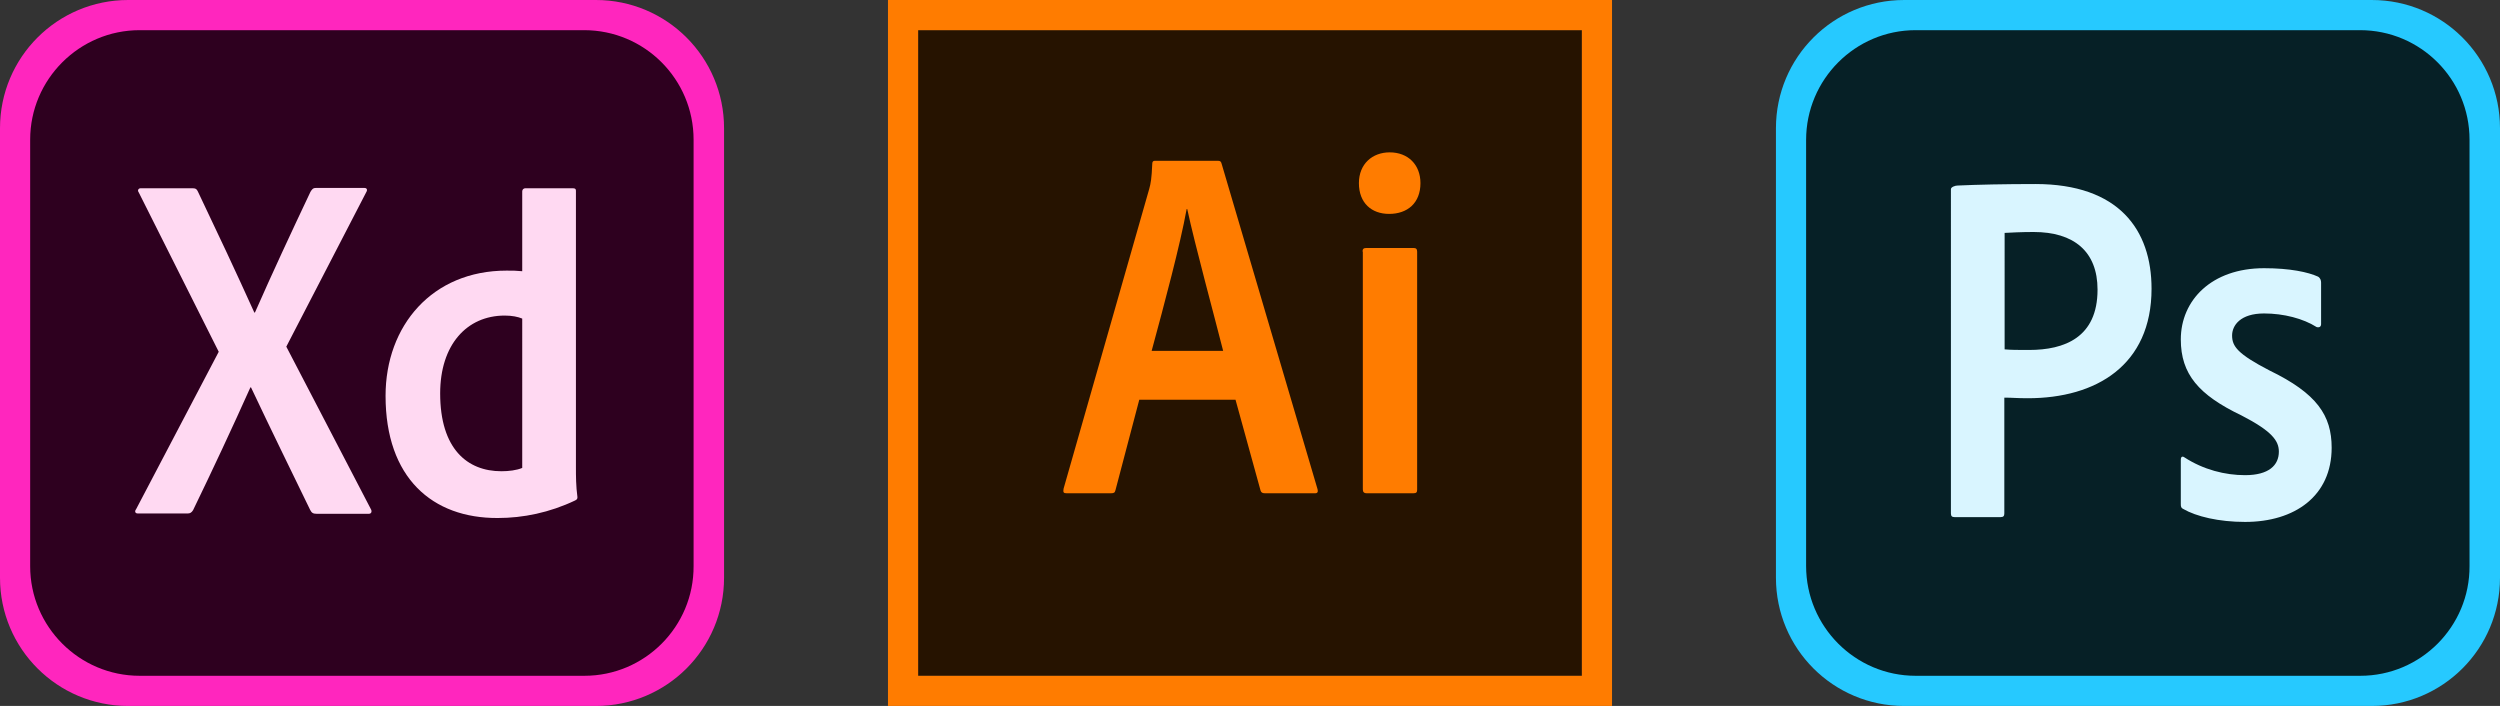 <?xml version="1.0" encoding="utf-8"?>
<!-- Generator: Adobe Illustrator 23.1.1, SVG Export Plug-In . SVG Version: 6.00 Build 0)  -->
<svg version="1.1" id="Layer_1" xmlns="http://www.w3.org/2000/svg" xmlns:xlink="http://www.w3.org/1999/xlink" x="0px" y="0px"
	 viewBox="0 0 828.66 234" style="enable-background:new 0 0 828.66 234;" xml:space="preserve">
<rect x="0" y="0" width="828.66" height="234" fill="#333333" stroke="none"/>
<style type="text/css">
	.st0{fill:#FF26BE;}
	.st1{fill:#2E001F;}
	.st2{fill:#FFD9F2;}
	.st3{fill:#261300;}
	.st4{fill:#FF7C00;}
	.st5{fill:#26C9FF;}
	.st6{fill:#062026;}
	.st7{fill:#D9F5FF;}
</style>
<g>
	<path class="st0" d="M197.5,234h-155C19,234,0,215,0,191.5v-149C0,19,19,0,42.5,0h155C221,0,240,19,240,42.5v149
		C240,215,221,234,197.5,234z"/>
	<path class="st1" d="M193.7,224H46.3c-20,0-36.3-16.3-36.3-36.3V46.3C10,26.3,26.3,10,46.3,10h147.3c20.1,0,36.3,16.3,36.3,36.3
		v141.3C230,207.7,213.7,224,193.7,224z"/>
	<path class="st2" d="M94.9,114.9l28,53.8c0.5,0.8,0.2,1.6-0.6,1.6h-17.4c-1.1,0-1.6-0.3-2.1-1.3c-6.4-13.2-12.9-26.4-19.6-40.6H83
		c-6,13.4-12.6,27.5-19,40.7c-0.5,0.8-1,1.1-1.8,1.1H45.7c-1,0-1.1-0.8-0.6-1.4l27.4-52.2L46,63.8c-0.6-0.8,0-1.4,0.6-1.4h17.2
		c1,0,1.4,0.2,1.8,1.1c6.3,13.2,12.7,26.8,18.7,40.1h0.2c5.8-13.2,12.2-26.9,18.4-40c0.5-0.8,0.8-1.3,1.8-1.3h16.1
		c0.8,0,1.1,0.6,0.6,1.4L94.9,114.9z M127.8,131.2c0-23.3,15.5-41.5,40.1-41.5c2.1,0,3.2,0,5.2,0.2V63.4c0-0.6,0.5-1,1-1h15.8
		c0.8,0,1,0.3,1,0.8V155c0,2.7,0,6.1,0.5,9.8c0,0.6-0.2,0.8-0.8,1.1c-8.4,4-17.2,5.8-25.6,5.8C143.3,171.8,127.8,158.4,127.8,131.2z
		 M173.1,105.6c-1.4-0.6-3.4-1-5.8-1c-12.6,0-21.4,9.7-21.4,25.8c0,18.4,9,25.8,20.3,25.8c2.4,0,5-0.3,6.9-1.1V105.6z"/>
</g>
<g>
	<path class="st3" d="M304.33,10h220v214h-220V10z"/>
	<path class="st4" d="M294.33,0v234h240V0H294.33z M304.33,10h220v214h-220V10z"/>
	<path class="st4" d="M377.63,132.5l-7.9,30c-0.2,0.8-0.5,1-1.5,1h-14.7c-1,0-1.2-0.3-1-1.5l28.4-99.4c0.5-1.8,0.8-3.4,1-8.3
		c0-0.7,0.3-1,0.8-1h21c0.7,0,1,0.2,1.2,1l31.8,107.9c0.2,0.8,0,1.3-0.8,1.3h-16.6c-0.8,0-1.3-0.2-1.5-0.9l-8.3-30.1H377.63
		L377.63,132.5z M405.43,116.3c-2.8-11.1-9.4-35.3-11.9-47h-0.2c-2.1,11.7-7.4,31.5-11.6,47H405.43z M450.43,60.7
		c0-6.4,4.5-10.2,10.2-10.2c6.1,0,10.2,4.1,10.2,10.2c0,6.6-4.3,10.2-10.4,10.2C454.63,70.9,450.43,67.3,450.43,60.7L450.43,60.7z
		 M451.63,83.4c0-0.8,0.3-1.2,1.2-1.2h15.7c0.8,0,1.2,0.3,1.2,1.2v78.9c0,0.8-0.2,1.2-1.2,1.2h-15.5c-1,0-1.3-0.5-1.3-1.3V83.4
		H451.63z"/>
</g>
<g>
	<path class="st5" d="M786.16,234h-155c-23.5,0-42.5-19-42.5-42.5v-149c0-23.5,19-42.5,42.5-42.5h155c23.5,0,42.5,19,42.5,42.5v149
		C828.66,215,809.66,234,786.16,234z"/>
	<path class="st6" d="M782.36,224h-147.4c-20,0-36.3-16.3-36.3-36.4V46.4c0-20.1,16.3-36.4,36.3-36.4h147.3
		c20.1,0,36.3,16.3,36.3,36.3v141.3C818.66,207.7,802.36,224,782.36,224z"/>
	<path class="st7" d="M646.66,62.7c0-0.7,1.4-1.2,2.2-1.2c6.4-0.3,15.9-0.5,25.8-0.5c27.7,0,38.5,15.2,38.5,34.7
		c0,25.4-18.4,36.3-41,36.3c-3.8,0-5.1-0.2-7.8-0.2v38.4c0,0.8-0.3,1.2-1.2,1.2h-15.3c-0.8,0-1.2-0.3-1.2-1.2V62.7L646.66,62.7z
		 M664.46,115.8c2.3,0.2,4.1,0.2,8.1,0.2c11.7,0,22.7-4.1,22.7-20c0-12.7-7.9-19.1-21.2-19.1c-4,0-7.8,0.2-9.6,0.3V115.8
		L664.46,115.8z M750.46,103.9c-7.9,0-10.6,4-10.6,7.3c0,3.6,1.8,6.1,12.4,11.6c15.7,7.6,20.6,14.9,20.6,25.6
		c0,16-12.2,24.6-28.7,24.6c-8.7,0-16.2-1.8-20.5-4.3c-0.7-0.3-0.8-0.8-0.8-1.6v-14.7c0-1,0.5-1.3,1.2-0.8
		c6.3,4.1,13.5,5.9,20.1,5.9c7.9,0,11.2-3.3,11.2-7.8c0-3.6-2.3-6.8-12.4-12c-14.2-6.8-20.1-13.7-20.1-25.2
		c0-12.9,10.1-23.6,27.6-23.6c8.6,0,14.6,1.3,17.9,2.8c0.8,0.5,1,1.3,1,2v13.7c0,0.8-0.5,1.3-1.5,1
		C763.46,105.6,756.96,103.9,750.46,103.9L750.46,103.9z"/>
</g>
</svg>
